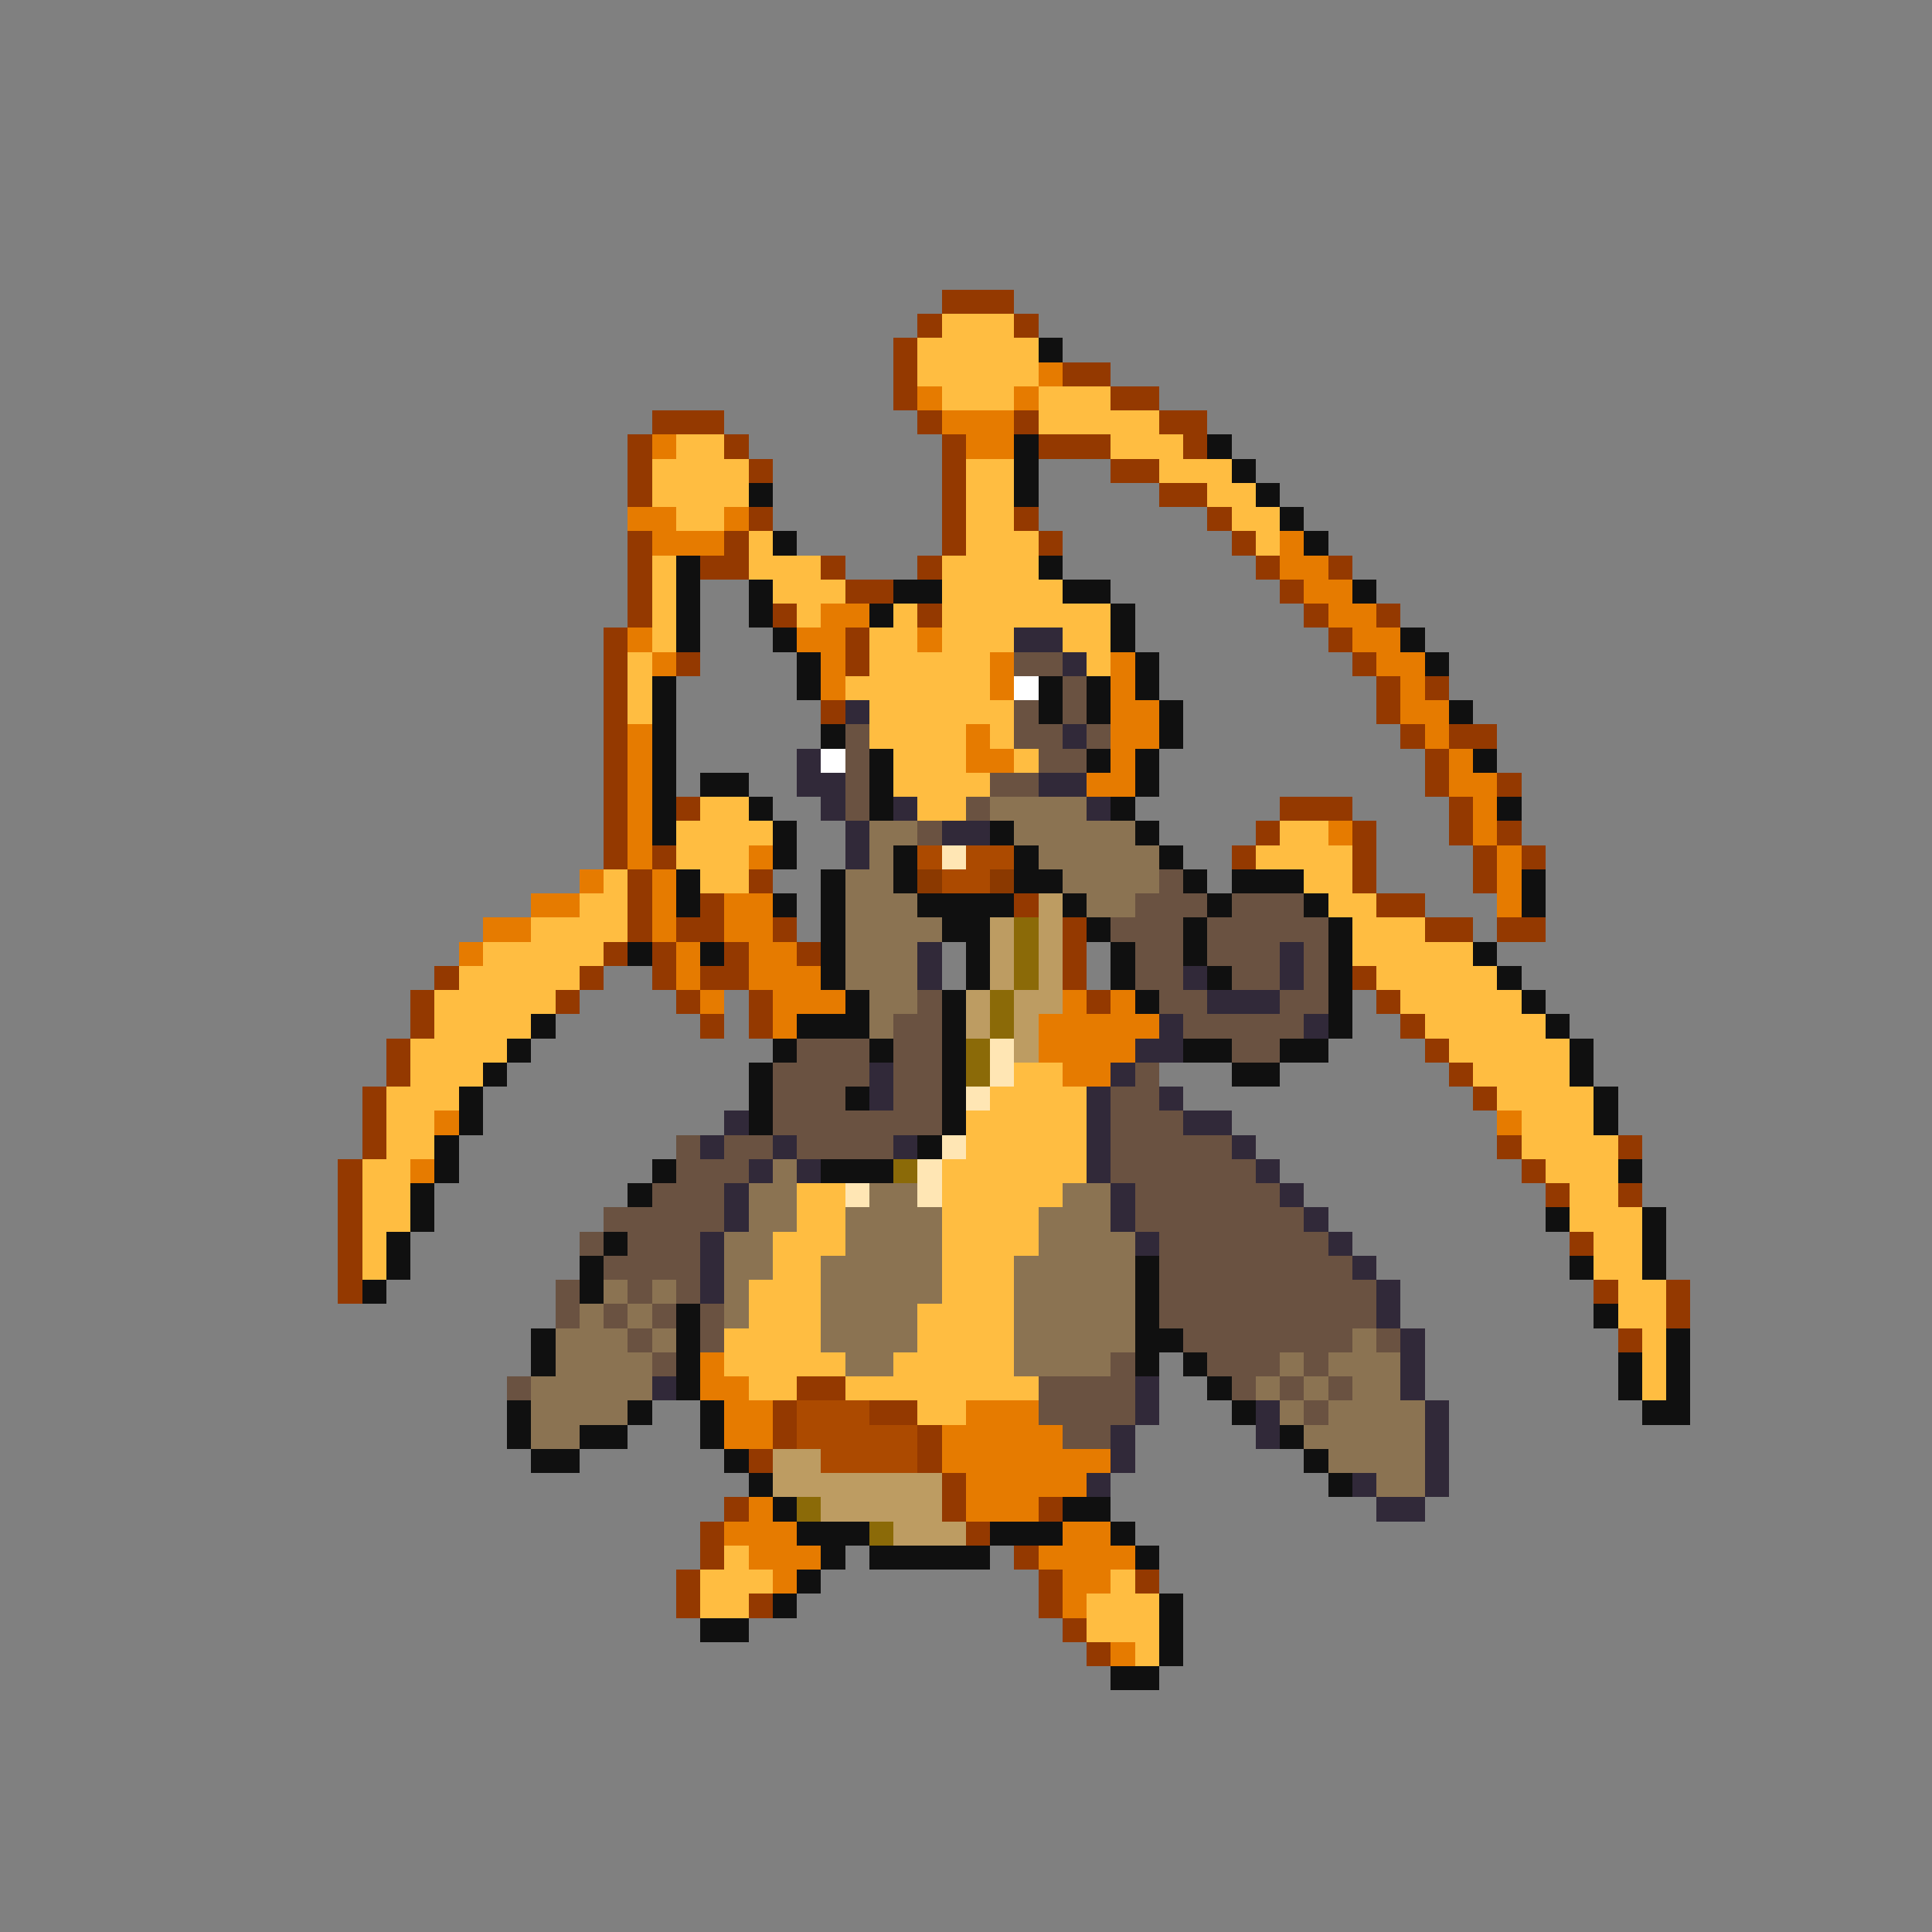 <svg xmlns="http://www.w3.org/2000/svg" viewBox="0 -0.5 80 80" shape-rendering="crispEdges">
<rect x="0" y="-0.5" width="80" height="80" fill="#808080" stroke="none"/>
<path stroke="#943900" d="M39 12h3M38 13h1M42 13h1M37 14h1M37 15h1M44 15h2M37 16h1M46 16h2M27 17h3M38 17h1M42 17h1M48 17h2M26 18h1M30 18h1M39 18h1M43 18h3M49 18h1M26 19h1M31 19h1M39 19h1M46 19h2M26 20h1M39 20h1M48 20h2M31 21h1M39 21h1M42 21h1M50 21h1M26 22h1M30 22h1M39 22h1M43 22h1M51 22h1M26 23h1M29 23h2M34 23h1M38 23h1M52 23h1M55 23h1M26 24h1M35 24h2M53 24h1M26 25h1M32 25h1M38 25h1M54 25h1M57 25h1M25 26h1M35 26h1M55 26h1M25 27h1M28 27h1M35 27h1M56 27h1M25 28h1M57 28h1M59 28h1M25 29h1M34 29h1M57 29h1M25 30h1M58 30h1M60 30h2M25 31h1M59 31h1M25 32h1M59 32h1M62 32h1M25 33h1M28 33h1M53 33h3M60 33h1M25 34h1M52 34h1M56 34h1M60 34h1M62 34h1M25 35h1M27 35h1M51 35h1M56 35h1M61 35h1M63 35h1M26 36h1M31 36h1M56 36h1M61 36h1M26 37h1M29 37h1M42 37h1M57 37h2M26 38h1M28 38h2M32 38h1M44 38h1M59 38h2M62 38h2M25 39h1M27 39h1M30 39h1M33 39h1M44 39h1M18 40h1M24 40h1M27 40h1M29 40h2M44 40h1M56 40h1M17 41h1M23 41h1M28 41h1M31 41h1M45 41h1M57 41h1M17 42h1M29 42h1M31 42h1M58 42h1M16 43h1M59 43h1M16 44h1M60 44h1M15 45h1M61 45h1M15 46h1M15 47h1M62 47h1M67 47h1M14 48h1M63 48h1M14 49h1M64 49h1M67 49h1M14 50h1M14 51h1M65 51h1M14 52h1M14 53h1M66 53h1M69 53h1M69 54h1M67 55h1M33 57h2M32 58h1M36 58h2M32 59h1M38 59h1M31 60h1M38 60h1M39 61h1M30 62h1M39 62h1M43 62h1M29 63h1M40 63h1M29 64h1M42 64h1M28 65h1M43 65h1M47 65h1M28 66h1M31 66h1M43 66h1M44 67h1M45 68h1" />
<path stroke="#ffbd41" d="M39 13h3M38 14h5M38 15h5M39 16h3M43 16h3M43 17h5M28 18h2M46 18h3M27 19h4M40 19h2M48 19h3M27 20h4M40 20h2M50 20h2M28 21h2M40 21h2M51 21h2M31 22h1M40 22h3M52 22h1M27 23h1M31 23h3M39 23h4M27 24h1M32 24h3M39 24h5M27 25h1M33 25h1M37 25h1M39 25h7M27 26h1M36 26h2M39 26h3M44 26h2M26 27h1M36 27h5M45 27h1M26 28h1M35 28h6M26 29h1M36 29h6M36 30h4M41 30h1M37 31h3M42 31h1M37 32h4M29 33h2M38 33h2M28 34h4M53 34h2M28 35h3M52 35h4M25 36h1M29 36h2M54 36h2M24 37h2M55 37h2M22 38h4M56 38h3M20 39h5M56 39h5M19 40h5M57 40h5M18 41h5M58 41h5M18 42h4M59 42h5M17 43h4M60 43h5M17 44h3M42 44h2M61 44h4M16 45h3M41 45h4M62 45h4M16 46h2M40 46h5M63 46h3M16 47h2M40 47h5M63 47h4M15 48h2M39 48h6M64 48h3M15 49h2M33 49h2M39 49h5M65 49h2M15 50h2M33 50h2M39 50h4M65 50h3M15 51h1M32 51h3M39 51h4M66 51h2M15 52h1M32 52h2M39 52h3M66 52h2M31 53h3M39 53h3M67 53h2M31 54h3M38 54h4M67 54h2M30 55h4M38 55h4M68 55h1M30 56h5M37 56h5M68 56h1M31 57h2M35 57h8M68 57h1M38 58h2M30 64h1M29 65h3M46 65h1M29 66h2M45 66h3M45 67h3M47 68h1" />
<path stroke="#101010" d="M43 14h1M42 18h1M50 18h1M42 19h1M51 19h1M31 20h1M42 20h1M52 20h1M53 21h1M32 22h1M54 22h1M28 23h1M43 23h1M28 24h1M31 24h1M37 24h2M44 24h2M56 24h1M28 25h1M31 25h1M36 25h1M46 25h1M28 26h1M32 26h1M46 26h1M58 26h1M33 27h1M47 27h1M59 27h1M27 28h1M33 28h1M43 28h1M45 28h1M47 28h1M27 29h1M43 29h1M45 29h1M48 29h1M60 29h1M27 30h1M34 30h1M48 30h1M27 31h1M36 31h1M45 31h1M47 31h1M61 31h1M27 32h1M29 32h2M36 32h1M47 32h1M27 33h1M31 33h1M36 33h1M46 33h1M62 33h1M27 34h1M32 34h1M41 34h1M47 34h1M32 35h1M37 35h1M42 35h1M48 35h1M28 36h1M34 36h1M37 36h1M42 36h2M49 36h1M51 36h3M63 36h1M28 37h1M32 37h1M34 37h1M38 37h4M44 37h1M50 37h1M54 37h1M63 37h1M34 38h1M39 38h2M45 38h1M49 38h1M55 38h1M26 39h1M29 39h1M34 39h1M40 39h1M46 39h1M49 39h1M55 39h1M61 39h1M34 40h1M40 40h1M46 40h1M50 40h1M55 40h1M62 40h1M35 41h1M39 41h1M47 41h1M55 41h1M63 41h1M22 42h1M33 42h3M39 42h1M55 42h1M64 42h1M21 43h1M32 43h1M36 43h1M39 43h1M49 43h2M53 43h2M65 43h1M20 44h1M31 44h1M39 44h1M51 44h2M65 44h1M19 45h1M31 45h1M35 45h1M39 45h1M66 45h1M19 46h1M31 46h1M39 46h1M66 46h1M18 47h1M38 47h1M18 48h1M27 48h1M34 48h3M67 48h1M17 49h1M26 49h1M17 50h1M64 50h1M68 50h1M16 51h1M25 51h1M68 51h1M16 52h1M24 52h1M47 52h1M65 52h1M68 52h1M15 53h1M24 53h1M47 53h1M28 54h1M47 54h1M66 54h1M22 55h1M28 55h1M47 55h2M69 55h1M22 56h1M28 56h1M47 56h1M49 56h1M67 56h1M69 56h1M28 57h1M50 57h1M67 57h1M69 57h1M21 58h1M26 58h1M29 58h1M51 58h1M68 58h2M21 59h1M24 59h2M29 59h1M53 59h1M22 60h2M30 60h1M54 60h1M31 61h1M55 61h1M32 62h1M44 62h2M33 63h3M41 63h3M46 63h1M34 64h1M36 64h5M47 64h1M33 65h1M32 66h1M48 66h1M29 67h2M48 67h1M48 68h1M46 69h2" />
<path stroke="#e67b00" d="M43 15h1M38 16h1M42 16h1M39 17h3M27 18h1M40 18h2M26 21h2M30 21h1M27 22h3M53 22h1M53 23h2M54 24h2M34 25h2M55 25h2M26 26h1M33 26h2M38 26h1M56 26h2M27 27h1M34 27h1M41 27h1M46 27h1M57 27h2M34 28h1M41 28h1M46 28h1M58 28h1M46 29h2M58 29h2M26 30h1M40 30h1M46 30h2M59 30h1M26 31h1M40 31h2M46 31h1M60 31h1M26 32h1M45 32h2M60 32h2M26 33h1M61 33h1M26 34h1M55 34h1M61 34h1M26 35h1M31 35h1M62 35h1M24 36h1M27 36h1M62 36h1M22 37h2M27 37h1M30 37h2M62 37h1M20 38h2M27 38h1M30 38h2M19 39h1M28 39h1M31 39h2M28 40h1M31 40h3M29 41h1M32 41h3M44 41h1M46 41h1M32 42h1M43 42h5M43 43h4M44 44h2M18 46h1M62 46h1M17 48h1M29 56h1M29 57h2M30 58h2M40 58h3M30 59h2M39 59h5M39 60h7M40 61h5M31 62h1M40 62h3M30 63h3M44 63h2M31 64h3M43 64h4M32 65h1M44 65h2M44 66h1M46 68h1" />
<path stroke="#312939" d="M42 26h2M44 27h1M35 29h1M44 30h1M33 31h1M33 32h2M43 32h2M34 33h1M37 33h1M45 33h1M35 34h1M39 34h2M35 35h1M38 39h1M53 39h1M38 40h1M49 40h1M53 40h1M50 41h3M48 42h1M54 42h1M47 43h2M36 44h1M46 44h1M36 45h1M45 45h1M48 45h1M30 46h1M45 46h1M49 46h2M29 47h1M32 47h1M37 47h1M45 47h1M51 47h1M31 48h1M33 48h1M45 48h1M52 48h1M30 49h1M46 49h1M53 49h1M30 50h1M46 50h1M54 50h1M29 51h1M47 51h1M55 51h1M29 52h1M56 52h1M29 53h1M57 53h1M57 54h1M58 55h1M58 56h1M27 57h1M47 57h1M58 57h1M47 58h1M52 58h1M59 58h1M46 59h1M52 59h1M59 59h1M46 60h1M59 60h1M45 61h1M56 61h1M59 61h1M57 62h2" />
<path stroke="#6a5241" d="M42 27h2M44 28h1M42 29h1M44 29h1M35 30h1M42 30h2M45 30h1M35 31h1M43 31h2M35 32h1M41 32h2M35 33h1M40 33h1M38 34h1M48 36h1M47 37h3M51 37h3M46 38h3M50 38h5M47 39h2M50 39h3M54 39h1M47 40h2M51 40h2M54 40h1M38 41h1M48 41h2M53 41h2M37 42h2M49 42h5M33 43h3M37 43h2M51 43h2M32 44h4M37 44h2M47 44h1M32 45h3M37 45h2M46 45h2M32 46h7M46 46h3M28 47h1M30 47h2M33 47h4M46 47h5M28 48h3M46 48h6M27 49h3M47 49h6M25 50h5M47 50h7M24 51h1M26 51h3M48 51h7M25 52h4M48 52h8M23 53h1M26 53h1M28 53h1M48 53h9M23 54h1M25 54h1M27 54h1M29 54h1M48 54h9M26 55h1M29 55h1M49 55h7M57 55h1M27 56h1M46 56h1M50 56h3M54 56h1M21 57h1M43 57h4M51 57h1M53 57h1M55 57h1M43 58h4M54 58h1M44 59h2" />
<path stroke="#ffffff" d="M42 28h1M34 31h1" />
<path stroke="#8b7352" d="M41 33h4M36 34h2M42 34h5M36 35h1M43 35h5M35 36h2M44 36h4M35 37h3M45 37h2M35 38h4M35 39h3M35 40h3M36 41h2M36 42h1M32 48h1M31 49h2M36 49h2M44 49h2M31 50h2M35 50h4M43 50h3M30 51h2M35 51h4M43 51h4M30 52h2M34 52h5M42 52h5M25 53h1M27 53h1M30 53h1M34 53h5M42 53h5M24 54h1M26 54h1M30 54h1M34 54h4M42 54h5M23 55h3M27 55h1M34 55h4M42 55h5M56 55h1M23 56h4M35 56h2M42 56h4M53 56h1M55 56h3M22 57h5M52 57h1M54 57h1M56 57h2M22 58h4M53 58h1M55 58h4M22 59h2M54 59h5M55 60h4M57 61h2" />
<path stroke="#ac4a00" d="M38 35h1M40 35h2M39 36h2M33 58h3M33 59h5M34 60h4" />
<path stroke="#ffe6b4" d="M39 35h1M41 43h1M41 44h1M40 45h1M39 47h1M38 48h1M35 49h1M38 49h1" />
<path stroke="#8b3900" d="M38 36h1M41 36h1" />
<path stroke="#bd9c62" d="M43 37h1M41 38h1M43 38h1M41 39h1M43 39h1M41 40h1M43 40h1M40 41h1M42 41h2M40 42h1M42 42h1M42 43h1M32 60h2M32 61h7M34 62h5M37 63h3" />
<path stroke="#8b6a08" d="M42 38h1M42 39h1M42 40h1M41 41h1M41 42h1M40 43h1M40 44h1M37 48h1M33 62h1M36 63h1" />
</svg>